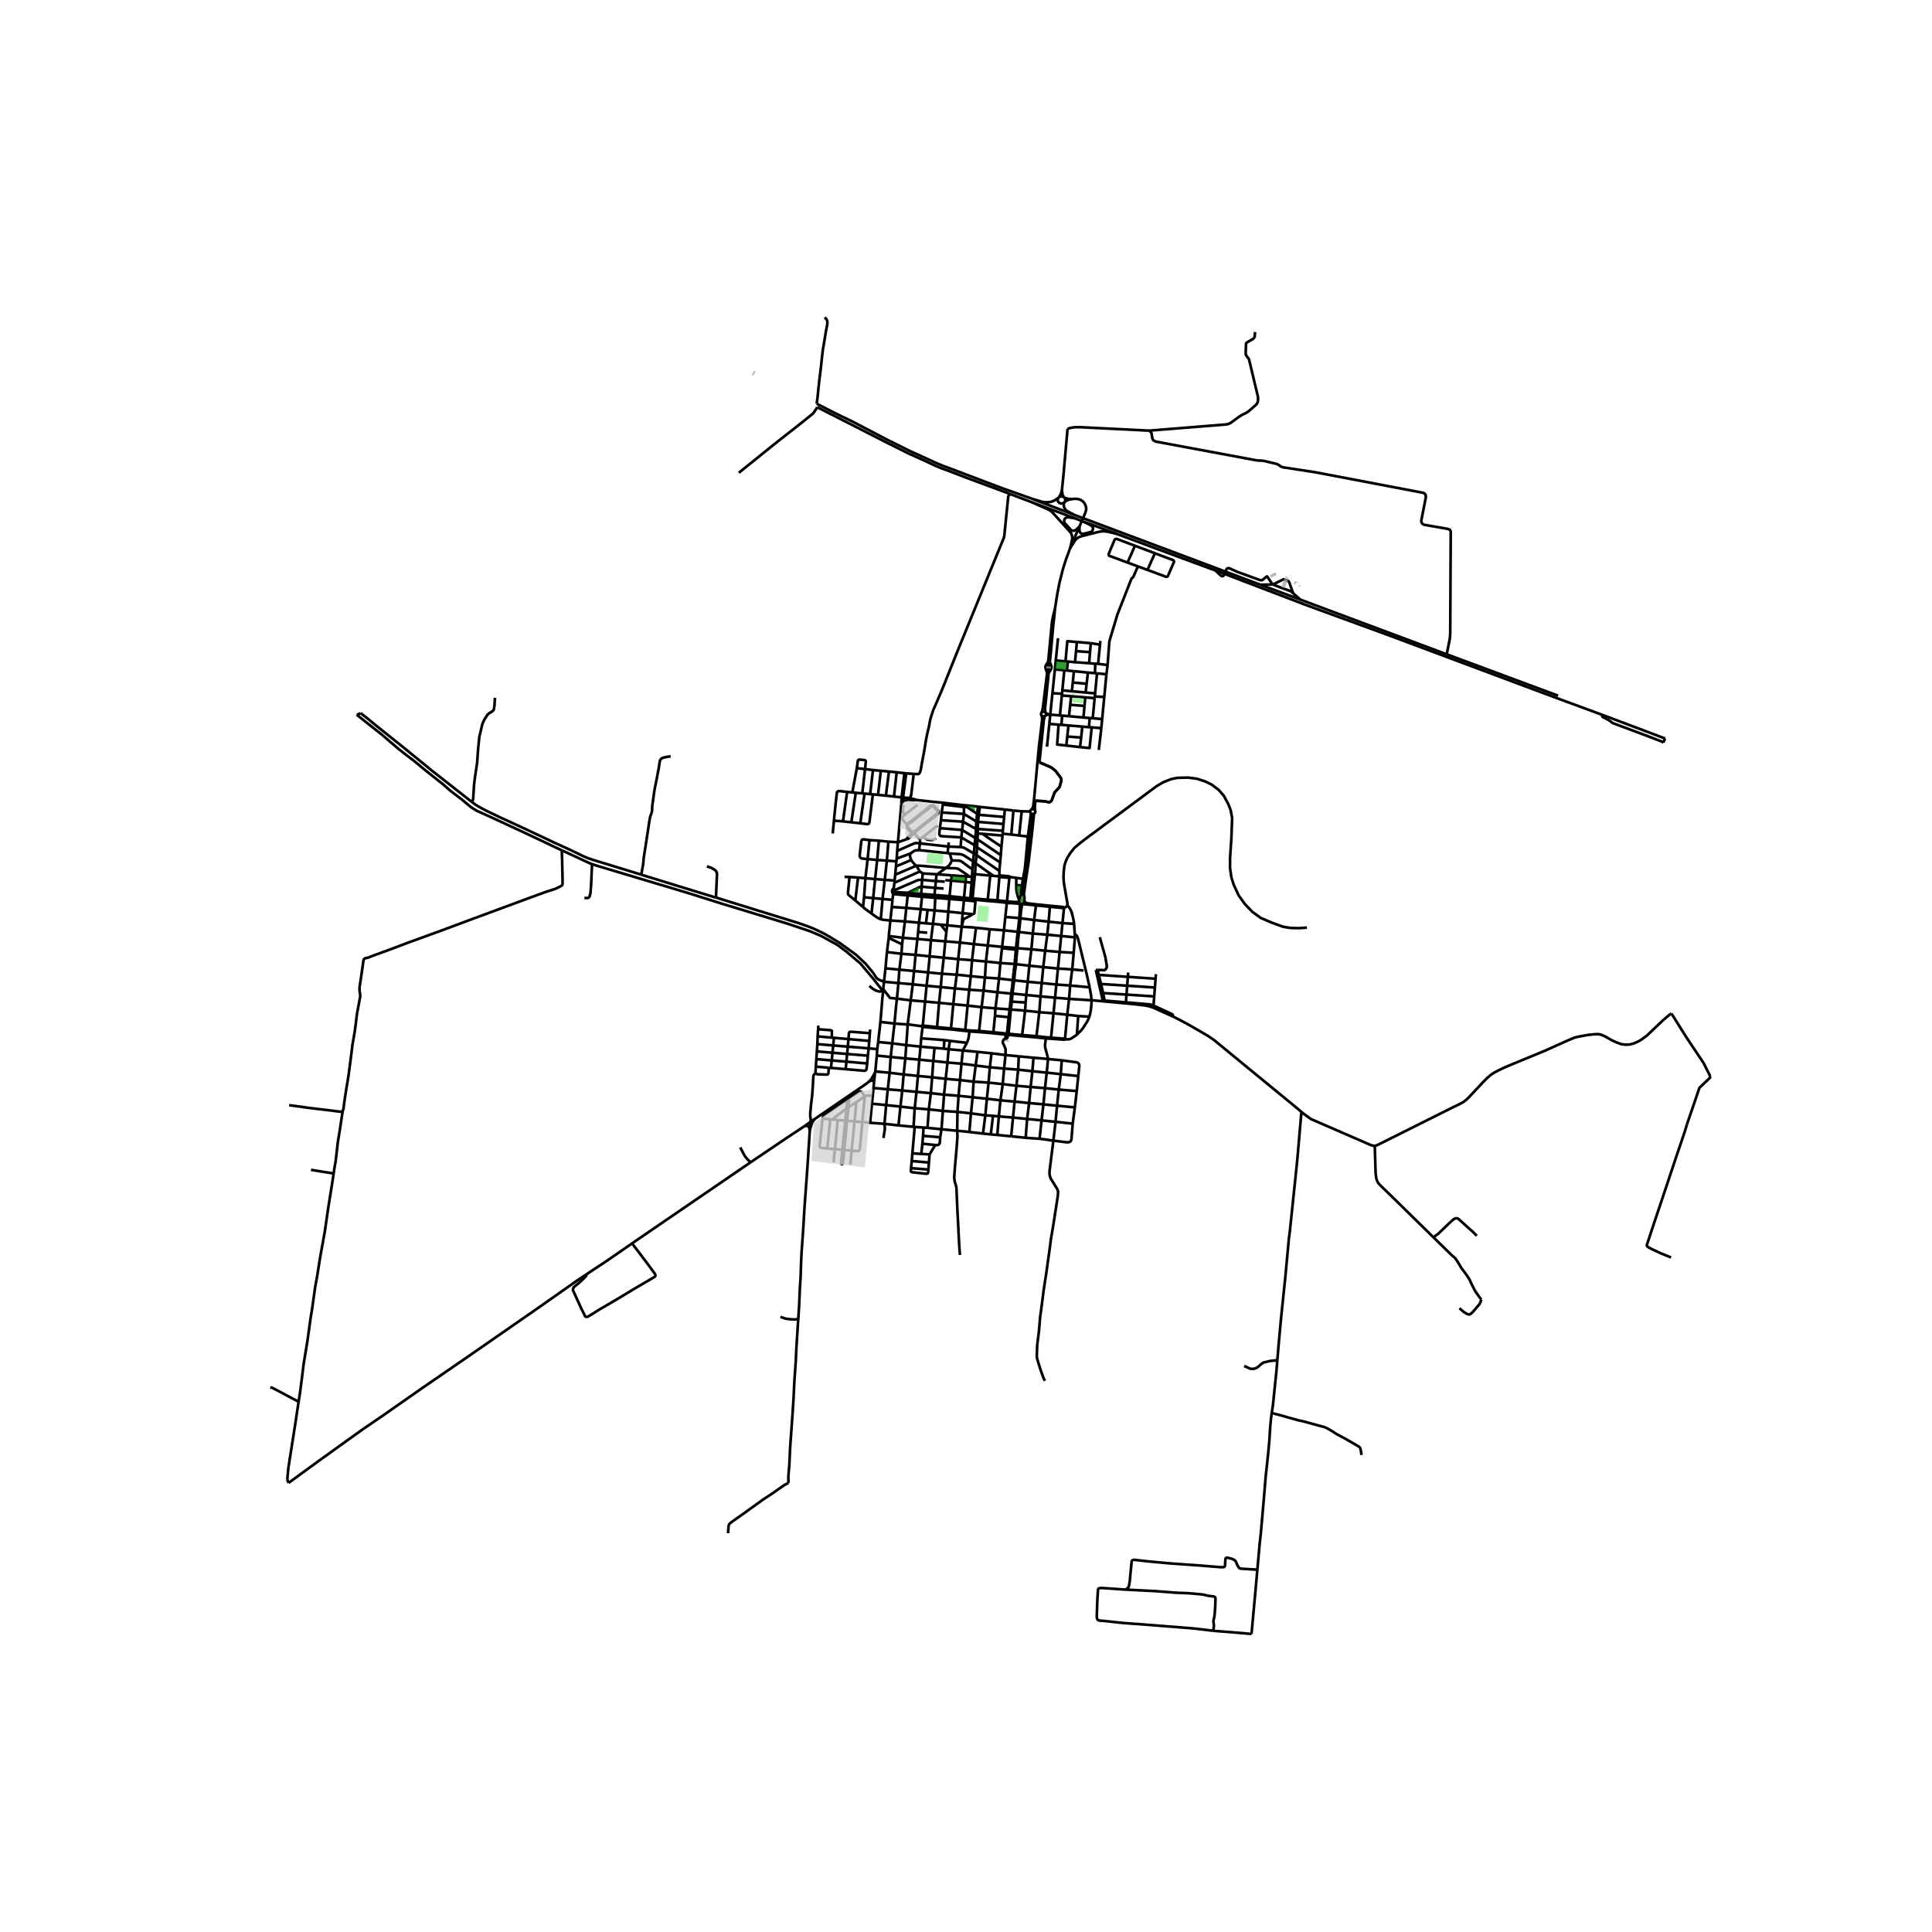 <svg xmlns="http://www.w3.org/2000/svg" width="960" height="960" viewBox="0 0 720 720"><defs><style>*{stroke-linejoin:round;stroke-linecap:butt}</style></defs><g id="figure_1"><path id="patch_1" d="M0 720h720V0H0z" style="fill:#fff"/><g id="axes_1"><path id="patch_2" d="M90 618.743h558V108.457H90z" style="fill:#fff"/><g id="LineCollection_1"><path d="m580.675 259.28-41.526-15.441M384.47 185.83l-11.216-3.982-19.554-7.407-2.513-.932-1.88-.782-5.302-2.42-4.963-2.254-8.149-4.048-13.566-7.086-3.823-1.83-3.56-1.757-5.582-2.864" clip-path="url(#pfb5e2ab3f2)" style="fill:none;stroke:#000"/><path d="m394.41 185.546-.87.594-.688.435-1.134.43-.945.148-1.098.01-1.202-.113-4.004-1.22M384.47 185.83l15.759 6.002M406.766 372.78l-8.346-.536M410.96 373.14l-3.752-.362-.442.002M406.078 367.933l.231 1.376.324 1.879.133 1.592M406.001 378.871l.424-1.836.231-1.685.123-1.793-.013-.777M379.9 336.1l.166.702M379.9 336.1l-1.735.052-2.892-.236M379.9 336.1l-.084-.649M329.442 365.874l5.373.489M329.442 365.874l-.298 2.747M329.442 365.874l.553-5.008M266.813 334.479l15.395 4.773 15.052 4.646 1.433.482 2.558.907 1.891.753 2.932 1.37 1.034.52 2.12 1.207 3.945 2.43.899.666 4.865 3.51 3.6 3.348 2.866 3.471 1.14 1.75.485.475.494.316.485.202 1.435.569M396.726 185.493l-.182-.181M399.429 185.984l-1.337-.081-.727-.181-.639-.229M396.864 186.95l.159-.49-.048-.51-.249-.457M406.85 271.067l-1.036-.067M406.85 271.067l3.572.295M402.508 278.439l3.546.336.795-7.708M341.889 349.914l.278-2.62M341.889 349.914l-.68 5.936M341.889 349.914l-5.42-.422M341.889 349.914l5.044.459M384.733 399.213l-5.295-.591M384.733 399.213l5.347.525M384.733 399.213l.423-5.027M384.733 399.213l-.647 5.872M329.995 360.866l5.171.486M329.995 360.866l.54-6.066M335.93 355.445l-5.395-.645M335.93 355.445l5.28.405M335.93 355.445l-.764 5.907M335.93 355.445l.254-3.524M365.16 300.71l-.682-.11M365.16 300.71l9.33.976M365.16 300.71l-.4 2.942M349.31 325.82l-5.433-.316M349.31 325.82l5.4.4M349.31 325.82l3.18-2.351M348.783 328.344l.112-1.416.061-.356.084-.28.27-.472M378.655 353.291l-.059.618M378.655 353.291l-5.19-.414M378.655 353.291l.514.069M378.655 353.291l.288-2.995M412.764 247.85l-3.534-.461M412.764 247.85l-.435 3.428M424.07 211.077l-1.678 3.818-.083.144-.107.13-.127.11-.129.08-.115.095-.098.112-.078.124-.057.134-5.17 13.171-1.403 4.71-1.264 4.163-.34 1.184-.657 8.799M356.82 414.367l5.032.547M356.82 414.367l-5.442-.358M356.82 414.367l-.107 7.04M356.82 414.367l.407-5.995M393.673 366.9l5.133.376M393.673 366.9l-5.447-.547M393.673 366.9l.594-5.951M393.673 366.9l-.49 4.91M408.157 247.36l-2.276-.2M408.157 247.36l1.073.029M408.157 247.36l-.089 3.513M353.523 391.007l5.286.49M353.523 391.007l-1.804-.203M353.523 391.007l-.427 4.962M353.523 391.007l.467-3.105M390.08 399.738l5.24.568M390.08 399.738l-.64 5.781M390.08 399.738l.5-5.077M363.217 326.832l.154-1.047M363.217 326.832l-1.031-.029M363.217 326.832l-.77 7.946M342.47 343.865l-5.231-.475M342.47 343.865l2.613.23M342.47 343.865l.658-5.034M342.47 343.865l-.303 3.429M351.033 362.887l5.518.352M351.033 362.887l-5.139-.492M351.033 362.887l-.454 4.964M351.033 362.887l.673-5.983M347.698 344.29l-2.615-.195M347.698 344.29l2.87.287M347.698 344.29l-.765 6.083M347.698 344.29l.604-4.987M384.367 353.782l.537-5.865M384.367 353.782l-.767 6.115M384.367 353.782l-5.198-.422M384.367 353.782l5.135.518M389.502 354.3l-.706 6.107M389.502 354.3l.795-5.97M389.502 354.3l5.382.465M302.016 418.13l-2.215 1.556M302.016 418.13l1.771-1.225M302.016 418.13l-.24 3.15M304.03 400.069l-.424.187-.158.122-.15.162-.112.22-.112.778-.127 2.772-.258 3.73-.424 3.474-.312 3.366v.885l.03.508.108.54.061.398-.136.918M405.434 250.645l-.48 4.18M405.434 250.645l2.634.228M405.434 250.645l-5.217-.518M355.873 368.366l.678-5.127M355.873 368.366l-.601 5.875M355.873 368.366l-5.294-.515M355.873 368.366l5.332.471M337.204 298.458l.56-.149.427-.072.339-.032M335.89 299.662l.205-.341.133-.166.14-.173.174-.148.3-.183.362-.193" clip-path="url(#pfb5e2ab3f2)" style="fill:none;stroke:#000"/><path d="m336.538 297.221.046.267.067.271.164.256.39.443M335.166 361.352l5.48.528M335.166 361.352l-.351 5.011M341.21 355.85l5.26.558M341.21 355.85l-.564 6.03M334.257 372.142l5.153.673M334.257 372.142l.558-5.779M329.144 368.621l2.548 3.294 2.565.227M333.351 381.45l.497-5.585.409-3.723M353.873 333.968l-.035.461M353.873 333.968l.582-5.81M353.873 333.968l-5.634-.44M353.873 333.968l5.393.597M325.527 405.464l-.286 2.932M325.527 405.464l.237-2.44M325.527 405.464l5.324.49M343.082 382.386l.762.301M338.288 381.806l.36-.024 4.434.604M343.082 382.386l.823-.184M398.806 367.276l.78-6M398.806 367.276l-.386 4.968M398.806 367.276l7.272.657M343.284 333.132l.152.432M343.284 333.132l.19-2.67M343.284 333.132l-4.989-.41M343.284 333.132l4.955.396M393.184 371.81l-.58 5.808M393.184 371.81l-5.425-.487M393.184 371.81l5.236.434M374.144 346.713l-5.31-.41M374.144 346.713l5.136.548M374.144 346.713l-.678 6.164M374.144 346.713l.5-4.997M408.068 250.873l.766.073M362.447 334.778l-.82-.043M368.102 335.282l-4.586-.391-1.069-.113M340.646 361.88l5.248.515M340.646 361.88l-.497 4.94M357.227 408.372l-5.417-.432M357.227 408.372l5.242.546M357.227 408.372l.543-5.86M385.156 394.186l5.425.475M385.156 394.186l-5.487-.518M338.295 332.722l-.02.404M338.295 332.722l-4.863-.293M343.473 330.461l-.184.011-.309.054-.416.137-4.269 2.059M326.196 399.299l-.114.47M326.196 399.299l5.347.494M326.196 399.299l.57-5.92M390.187 278.265l.866-8.5M372.808 358.894l-5.376-.566M372.808 358.894l5.326.365M372.808 358.894l-.509 5.772M372.808 358.894l.598-5.507M398.42 372.244l-.687 5.915M388.796 360.407l-5.196-.51M388.796 360.407l5.471.542M388.796 360.407l-.57 5.946M374.49 301.686l-.269 2.773M374.49 301.686l3.19.389M370.152 385.063l.054-.374M370.152 385.063l1.364.166 2.807.28.559.064M370.152 385.063l-5.322-.445M393.457 246.14l-.337 3.313M393.457 246.14l.846-8.302M393.457 246.14l3.626.327M324.262 418.429l5.36.39M324.262 418.429l.694-7.11M324.262 418.429l-2.909-.254M324.956 411.319l5.29.515M324.956 411.319l.285-2.923M370.977 375.79l5.265.374M370.977 375.79l-5.157-.447M370.977 375.79l-.179 2.793M370.977 375.79l.75-6.004M373.466 352.877l-5.34-.525M373.466 352.877l-.06.51M351.81 407.94l-.432 6.069M351.81 407.94l.625-5.891M351.81 407.94l-4.908-.538M382.239 424.027l5.167.357M382.239 424.027l-5.41-.564M382.239 424.027l.544-7.021M351.378 414.009l-5.234-.583M351.378 414.009l-.51 6.841M350.868 420.85l5.845.556M350.868 420.85l-5.214-.549M350.868 420.85l-.49 2.986M392.605 377.618l-.905 9.078M392.605 377.618l5.128.54M392.605 377.618l-5.291-.402M379.438 398.622l-5.24-.39M379.438 398.622l.231-4.954M379.438 398.622l-.634 6.003M331.228 348.809l5.24.683M331.228 348.809l-.03.72M331.228 348.809l.578-5.76M403.772 267.404l2.337.177M403.772 267.404l-5.39-.497M403.772 267.404l.393-4.328M358.401 345.372l.016-.31M358.401 345.372l-.652 5.893M358.401 345.372l-5.407-.54M363.733 345.756l-1.241-.138-4.091-.246M360.006 326.62l-5.297-.4M360.006 326.62l1.388.086M360.006 326.62l-.195 2.06M360.006 326.62l.121-.812M350.579 367.85l-5.274-.48M350.579 367.85l-.617 5.87M387.314 377.216l-1.049 8.923M387.314 377.216l.445-5.893M387.314 377.216l-5.29-.571M360.127 325.808l-2.682-1.791-.509-.288-.79-.141-3.657-.12M341.462 322.634l.67-.022 1.457.069 8.9.788" clip-path="url(#pfb5e2ab3f2)" style="fill:none;stroke:#000"/><path d="m354.694 320.66-.37.908-.447.713-.478.504-.91.684M345.894 362.395l-.59 4.974M345.894 362.395l.575-5.987M383.011 365.886l5.215.467M383.011 365.886l-5.053-.53M383.011 365.886l.589-5.989M383.011 365.886l-.572 4.915M384.904 347.917l-5.165-.595M384.904 347.917l5.393.414M384.904 347.917l.49-5.058M382.024 376.645l.212-3.04M382.024 376.645l-1.103 9.088M382.024 376.645l-5.296-.441M352.994 344.832l-2.425-.255M352.994 344.832l-.293 2.436M352.994 344.832l.42-5.081M357.75 351.265l-.644 6.185M357.75 351.265l-5.469-.454M357.75 351.265l5.197.575M376.837 370.27l-5.11-.484M376.837 370.27l.495.012M376.837 370.27l-.258 2.96-.337 2.934M376.837 370.27l.27-1.914M339.41 372.815l5.343.44M339.41 372.815l.74-5.995M338.288 381.806l.045-.588 1.077-8.403M339.254 318.09l-5.082 1.88M342.526 316.819l-.59.036-.439.036-.54.1-.365.185-.44.302-.898.612" clip-path="url(#pfb5e2ab3f2)" style="fill:none;stroke:#000"/><path d="m339.59 320.502-.34-.863-.092-.437-.03-.428.034-.292.092-.392M410.746 267.982l-3.516-.304M410.746 267.982l.782-8.254M410.746 267.982l-.324 3.38M395.475 348.827l.48-4.814M395.475 348.827l-.591 5.938M395.475 348.827l-5.178-.496M395.475 348.827l5.116.5M353.129 317.932l-10.603-1.113M353.129 317.932l.831.138M353.129 317.932l.293-2.448M336.469 349.492l-.285 2.43M336.469 349.492l.77-6.102M346.933 350.373l5.348.438M346.933 350.373l-.464 6.035M378.134 359.26l.518.069M378.134 359.26l-.38 2.907M378.134 359.26l.167-2.219M333.351 381.45l-.847 7.376M333.351 381.45l-5.236-.62M333.351 381.45l4.937.356M346.47 356.408l5.236.496M390.58 394.661l5.103.487M389.757 386.982l-.309 2.43.03.684.132.706.216.8.593 2.174.162.885M387.759 371.323l.467-4.97M387.759 371.323l-5.32-.522M361.25 421.858l-3.509-.365-1.028-.087M357.745 467.691l-.123-1.505-.185-2.657-.17-3.225-.185-3.866-.308-5.825-.192-4.45-.131-3.175-.12-.86-.57-1.933-.085-.746-.058-.932.3-4.04.587-6.644.315-4.306-.107-2.12M327.267 388.332l.663-5.866.185-1.637M329.122 369.45l-.279 2.439-.728 8.94M330.535 354.8l.663-5.271M334.839 419.405l.72-7.01M334.839 419.405l5.61.536M334.839 419.405l-5.217-.587M338.288 381.806l-.548 7.686M386.138 337.017l-.06.387M386.138 337.017l-3.175-.37-.416-.159-.296-.176-.523-.475M386.138 337.017l5.16.53M396.55 338.043l-5.253-.496M396.516 338.432l.02-.19.015-.199M396.55 338.043l.327.188M379.28 347.26l.459.062M379.28 347.26l-.337 3.036M379.28 347.26l.312-2.524M380.902 386.138l.02-.405M380.902 386.138l5.297.482M375.785 385.668l.339.034 4.778.436M340.15 366.82l-5.335-.457M340.15 366.82l5.155.55M378.112 410.519l-.595 5.955M378.112 410.519l-5.286-.464M378.112 410.519l5.404.567M378.112 410.519l.692-5.894M355.272 374.24l-.871 9.03M355.272 374.24l5.323.512M355.272 374.24l-5.31-.52M371.727 369.786l-5.172-.594M371.727 369.786l.572-5.12M334.633 313.892l-.272 3.211M334.633 313.892l-3.551-.23M334.633 313.892l1.258-14.23M337.871 312.765l-.274.095-2.964 1.032M349.225 383.213l5.139.415M349.225 383.213l-.008-.436M349.225 383.213l-5.38-.526M372.3 364.666l5.157.618M367.062 364.304l2.011.144 3.226.218M371.71 335.51l.723-8.68M371.71 335.51l-.04.535M371.71 335.51l-3.608-.228M371.71 335.51l3.563.406M382.783 417.006l5.378.523M382.783 417.006l-5.266-.532M382.783 417.006l.733-5.92M345.305 367.37l-.552 5.885M399.585 361.276l.552-6.184M399.585 361.276l-5.318-.327M399.585 361.276l4.244.409M379.67 393.668l-4.948-.49M352.281 350.81l-.575 6.094M352.281 350.81l.42-3.542M390.297 348.33l.5-4.85M390.22 250.84l-1.573 13-.244 1.026-.194.634M390.627 246.587l-.832 1.291-.185.461v.418l.139.634.471 1.449" clip-path="url(#pfb5e2ab3f2)" style="fill:none;stroke:#000"/><path d="m390.627 246.587-.168 1.754-.069.723-.17 1.776M376.242 376.164l.486.04M376.242 376.164l-.34 2.904M382.44 370.8l-.204 2.805M382.44 370.8l-5.108-.518M356.55 363.239l5.24.547M356.55 363.239l.556-5.79M401.265 406.611l-6.703-.56M401.265 406.611l-.692 6.08M401.265 406.611l.581-5.59M359.266 334.565l.545-5.885M359.266 334.565l.023.393M359.266 334.565l2.36.17M348.239 333.528l.282-2.642M348.239 333.528l-.024.456M342.526 316.819l.289-2.521M412.329 251.278l-3.495-.332M412.329 251.278l-.8 8.45M383.516 411.086l5.339.467M383.516 411.086l.57-6.001M410.422 271.362l-.934 8.125M343.877 325.504l-1.063-.722M343.877 325.504l-.226 2.408M393.12 249.453l-.904 8.884M393.12 249.453l3.514.334M376.16 327.143l-.887 8.773M376.16 327.143l.483-.267M376.218 326.554l-.034.305-.023.284M376.16 327.143l-3.727-.313M344.753 373.255l5.21.465M344.753 373.255l-.848 8.947M358.304 396.396l-5.208-.427M358.304 396.396l5.305.685M358.304 396.396l-.534 6.116M358.304 396.396l.505-4.9M397.733 378.159l4.08.482M397.733 378.159l-.833 8.95M363.37 325.785l.216-4.058M363.37 325.785l-1.067-.13M363.37 325.785l5.207.47M400.573 412.69l-6.637-.628M400.573 412.69l-.808 6.057M372.433 326.83l.037-.582M372.433 326.83l-.513-.29M410.079 238.852l-.14 1.396M353.096 395.97l-5.282-.568M353.096 395.97l-.66 6.079M337.239 343.39l-5.433-.342M337.239 343.39l.504-5.039M354.364 383.628l.037-.358M354.364 383.628l5.347.582M391.053 269.765l.351-3.454M391.053 269.765l3.453.285M377.457 365.284l.501.072M377.457 365.284l-.26 2.46M377.457 365.284l.296-3.117M326.766 393.38l5.166.526M326.766 393.38l.155-2.39M409.94 240.248l-3.441-.552M409.94 240.248l-.71 7.14M357.106 357.45l-5.4-.546M357.106 357.45l5.147.402M349.962 373.72l-.745 9.057M327.267 388.332l5.237.494M327.267 388.332l-.346 2.657M394.884 354.765l-.617 6.184M394.884 354.765l5.253.327M383.6 359.897l-4.948-.568M407.23 267.678l.717-7.489M407.23 267.678l-1.12-.097M351.469 299.155l-3.772-.349-5.954-.655M341.743 298.151l-1.935-.542-.893-.2M338.53 298.205l.508-.022.898.01 1.807-.042M397.083 246.467l.877.073M401.322 239.256l-3.571-.304-.668 7.515M400.137 355.092l.454-5.765M389.44 405.52l5.122.532M389.44 405.52l-5.354-.435M389.44 405.52l-.585 6.033M391.297 337.547l-.03.389M375.273 335.916l-.042.558M335.89 299.662l.117-2.505M394.41 185.546l-.253.624.099.66.424.537.648.279.712-.045.602-.359M394.41 185.546l.23-.237M402.273 196.202l.49-1.09 1.393-3.29.426-1.055.224-.94-.066-.787-.245-.843-.347-.668-.612-.706-.784-.512-1.114-.372-1.136-.043-1.073.088M396.864 186.95l.62-.373.599-.283 1.346-.31M384.161 187.024l16.494 6.147M384.161 187.024l5.937 2.602 1.135.577.678.484.597.596 5.927 6.539.696.84.339.827.166.951-.172 1.101-.64 2.719M384.161 187.024l-7.638-2.89M358.87 300.047l-7.401-.892M358.87 300.047l1.409.1M358.87 300.047l.407.714M364.478 300.6l-.345 2.678M364.478 300.6l-4.2-.452M342.958 313.12l-.143 1.178M342.815 314.298l10.607 1.186M334.361 317.103l6.118-2.689.633-.201.497-.033.585.033.62.085M353.422 315.484l.15-1.547M353.422 315.484l4.568.194M357.99 315.678l.259-3.599M362.921 318.075l-3.04-1.807-.825-.403-1.066-.187M334.361 317.103l-.189 2.867M363.933 318.695l.193-2.916M363.933 318.695l8.484 5.862M363.933 318.695l-1.012-.62M363.933 318.695l-.347 3.032M353.96 318.07l.734 2.59M362.643 320.98l-3.388-2.177-.747-.331-.755-.152-3.793-.25M334.172 319.97l-.138 1.037M339.59 320.502l-5.686 2.385M341.462 322.634l-.64-.548-.754-.863-.479-.72M362.384 323.923l-1.263-.821-2.783-2.067-.512-.22-.59-.093-2.542-.061M341.462 322.634l-7.844 3.348M341.462 322.634l1.352 2.148M333.904 322.887l-.286 3.095M333.904 322.887l.13-1.88M362.384 323.923l-.081 1.733M362.384 323.923l.259-2.943M342.814 324.782l-9.472 4.195M362.303 325.656l-.117 1.147M333.618 325.982l-.224 2.172M361.394 326.706l-1.267-.898M361.394 326.706l.792.097M343.65 327.912l5.133.432M343.65 327.912l-.177 2.55M333.416 331.725l8.108-3.51.74-.274.716-.05.67.021M333.342 328.977l-.326 2.274M333.342 328.977l.052-.823M361.626 334.735l.478-5.776M395.772 182.444l.556-5.443 1.522-17.232M428.247 160.482l-25.716-1.28h-1.908l-1.223.175-1.55.392M395.772 182.444l-.24 1.012-.27.787-.358.59-.265.476M396.544 185.312l-.295-.345-.288-.673-.116-.843-.073-1.007" clip-path="url(#pfb5e2ab3f2)" style="fill:none;stroke:#000"/><path d="m396.544 185.312-.443-.25-.509-.087-.509.086-.444.248M396.864 186.95l-.222.292M400.229 191.832l-2.667-1.476-.387-.33-.43-.572-.282-.77-.028-.704.207-.738M469.698 217.92l-38.615-14.514-30.854-11.574M400.655 193.171l3.02 1.192M402.273 196.202l-1.223 1.215-.659.355h-.823l-.497-.293-.314-.402-2.028-2.233-.155-.606.084-.593.296-.5.564-.316.802-.053 2.335.395M403.675 194.363l12.458 4.582M403.675 194.363l2.445 1.187.493.29.408.329.268.381.056.461-.126.526-.296.488-.451.25-2.775.671-.55-.066-.521-.29-.31-.486-.042-.632v-1.27" clip-path="url(#pfb5e2ab3f2)" style="fill:none;stroke:#000"/><path d="m398.825 204.26 1.265-2.977 2.183-5.081M416.133 198.945l14.59 5.446 22.283 8.234M398.825 204.26l1.294-2.036.537-.844.614-.661.738-.502 1.013-.388 6.35-1.607 1.092-.207 1.01-.02 1.348.163 3.312.787M393.183 226.75l.735-4.783.896-4.703 1.245-4.962 1.098-3.537 1.668-4.505M474.234 217.812l-4.536.108M453.006 212.625l1.05 1.038.888.824.373.202.202.034.254-.044.29-.206.857-1.993.227-.466.325-.224.328-.07.5.119 2.89 1.304 8.444 3.065.417.028.254-.028.209-.084 1.522-1.274.064-.023.083-.003.098.048 1.953 2.94M474.234 217.812l.115.043M469.698 217.92l14.979 5.574M484.677 223.494l-1.946-1.671-.817-.726M484.677 223.494l54.472 20.345M393.183 226.75l-.69 2.694-.448 2.322-1.418 14.821M391.235 246.75l.4-3.86.911-10.129.332-2.778.305-3.233M362.921 318.075l-.278 2.905M362.921 318.075l.28-3.096M362.186 326.803l-.082 2.156M401.322 239.256l-.317 3.402M401.322 239.256l5.177.44M406.499 239.696l-.278 3.342M401.005 242.658l5.216.38M401.005 242.658l-.383 4.118M406.22 243.038l-.34 4.122M397.96 246.54l2.662.236M397.96 246.54l-.351 3.34M400.622 246.776l5.259.384M396.634 249.787l-.726 7.496M396.634 249.787l.975.093M397.609 249.88l2.608.247M400.217 250.127l-.424 4.23M392.216 258.337l-.812 7.974M392.216 258.337l3.57.21M395.785 258.547l-.06.62M395.785 258.547l.123-1.264M395.002 266.622l.846.073M395.002 266.622l-3.598-.311M395.002 266.622l.723-7.454M395.848 266.695l-.295 3.418M395.848 266.695l2.533.212M398.381 266.907l.455-4.242M406.11 267.581l-.296 3.42M394.506 270.05l1.047.063M397.379 277.835l-3.41-.37.537-7.415M395.553 270.113l2.64.24M398.193 270.354l5.164.425M398.193 270.354l-.449 4.126M405.814 271l-2.457-.22M397.379 277.835l.365-3.355M397.379 277.835l5.129.604M377.68 302.075l-.8 8.93M377.68 302.075l3.081.272M385.691 301.972l-.178-.195-.228-.14-.262-.075-.274-.004-.263.07M385.691 301.972l-.034-.761.016-.719.107-1.204.091-.872M385.383 303.217l.23-.185.156-.243.067-.275-.026-.282-.119-.26M380.761 302.347l-.941 9.017M383.913 302.393l-.656.013-2.496-.059M359.223 303.325l-8.29-.526M359.223 303.325l.054-2.564M359.223 303.325l4.64 2.819M359.223 303.325l-.32 2.892M364.133 303.278l-.27 2.866M364.133 303.278l-3.78-2.521M364.133 303.278l.627.374M364.76 303.652l9.461.807M364.76 303.652l-.266 2.641M374.221 304.459l-.254 2.613M358.903 306.217l-8.24-.544M358.903 306.217l4.784 2.692M358.903 306.217l-.327 3.088M363.864 306.144l-.177 2.765M363.864 306.144l.63.15M364.494 306.293l9.473.78M364.494 306.293l-.127 2.637M373.967 307.072l-.231 2.536M363.687 308.909l-.047 1.714M363.687 308.909l.68.02M364.367 308.93l9.369.678M364.367 308.93l.005 1.693M358.576 309.305l-8.317-.678M358.576 309.305l4.88 2.996M358.576 309.305l-.327 2.774M373.736 309.608l-.07 1.087M363.64 310.623l-.185 1.678M363.64 310.623h.732M364.372 310.623l1.807.12M364.257 312.776l.077-1.174.038-.98M373.666 310.695l-.058.7M373.666 310.695l3.213.31M366.179 310.744l7.43.651M373.204 315.548l-5.668-3.826-1.357-.978M376.88 311.004l2.94.36M373.608 311.395l-.404 4.153M379.82 311.364l3.228.39M383.048 311.753l1.172-8.64M381.249 327.516l.624-3.514.262-2.218.913-10.03M358.249 312.079l4.952 2.9M350.259 308.627l-.212 1.952.046.526.2.288.401.21 7.555.476M363.455 312.3l-.254 2.68M363.455 312.3l.802.476M337.871 312.765l.466-.13.655-.457.633-.693M339.08 311.213l-.315.364-.586.673-.308.515M364.257 312.776l8.716 5.905M364.257 312.776l-.131 3.003M363.201 314.98l.925.799M373.204 315.548l-.231 3.133M364.126 315.779l8.592 5.624M372.973 318.68l-.255 2.723M362.643 320.98l.943.747M372.718 321.403l-.3 3.154M363.586 321.727l5.156 3.625M372.417 324.557l.053 1.691M372.47 326.248l-.55.292M372.47 326.248l3.748.306M354.71 326.22l-.255 1.937M369.023 326.316l-.921 8.966M369.023 326.316l-.446-.062M369.023 326.316l1.249.083M370.272 326.4l-1.53-1.048M370.272 326.4l1.648.14M376.218 326.554l.425.322M378.739 327.164l-2.096-.288M378.739 327.164l2.51.352M378.739 327.164l-.014 2.93M381.249 327.516l-.492 2.655M352.282 328.008l2.173.15M354.455 328.157l5.356.523M348.783 328.344l3.31.222M348.783 328.344l-.262 2.542M359.811 328.68l2.293.28M379.816 335.451l-.497-1.367-.479-1.876-.08-1.027-.035-1.087M380.757 330.171l-.806-.247-.305-.03-.256.027-.333.08-.332.093M380.682 333.323l-.154-.22-.077-.148-.042-.186.015-.353.333-2.245M343.473 330.461l5.048.425M348.521 330.886l3.117.272M333.416 331.725l-.032-.142-.042-.09-.068-.12-.108-.078-.15-.044M333.432 332.429l.012-.377-.028-.327" clip-path="url(#pfb5e2ab3f2)" style="fill:none;stroke:#000"/><path d="m333.378 332.77.031-.152.023-.19M333.378 332.77l4.896.356M332.88 333.052l.148-.016.125-.05.147-.116.078-.1M338.274 333.126l5.162.438M332.862 333.203l5.419.494M332.862 333.203l-.272 2.134M332.862 333.203l.018-.151M343.436 333.564l4.779.42M343.436 333.564l.153.624M338.281 333.697l-.538 4.654M338.281 333.697l5.308.49M348.215 333.984l5.623.445M343.59 334.188l-.462 4.643M343.59 334.188l4.953.42M348.543 334.607l-.241 4.696M348.543 334.607l5.247.42M353.838 334.429l-.048.597M353.838 334.429l2.559.25M356.397 334.678l2.892.28M356.397 334.678l-.054.528M353.79 335.026l2.553.18M353.79 335.026l-.375 4.725M359.289 334.958l4.224.367M359.289 334.958l-.029.513M356.343 335.206l2.917.265M363.513 335.325l4.57.45M363.517 335.888l-.004-.318v-.245M368.102 335.282l-.02.493M359.26 335.47l-.515 4.832M359.26 335.47l4.257.418M368.082 335.775l3.588.27M362.43 340.672l.313-.047.204-.1.165-.17.405-4.467M371.67 336.045l3.56.429M375.23 336.474l-.585 5.242M375.23 336.474l2.874.174 1.962.154M381.728 335.837l.072-1.22-.035-.357-.07-.328-.169-.45" clip-path="url(#pfb5e2ab3f2)" style="fill:none;stroke:#000"/><path d="m381.122 336.91.304-.454.302-.62M380.066 336.802l-.026 2.762M380.066 336.802l.278.007.778.1M381.122 336.91l4.955.494M380.494 339.592l.27-1.724.119-.476.239-.482M386.077 337.404l-.684 5.455M386.077 337.404l5.19.532M391.267 337.936l-.47 5.544M391.267 337.936l5.249.496M332.357 338.004l5.386.347M332.357 338.004l-.55 5.044M332.357 338.004l.233-2.667M337.743 338.351l5.385.48M396.516 338.432l-.56 5.581M396.516 338.432l.36-.201M343.128 338.831l2.567.252M348.302 339.303l5.113.448M348.302 339.303l-2.607-.22M380.04 339.564l-.193 2.584M380.04 339.564l.454.028M380.494 339.592l-.22 2.635M353.415 339.75l5.33.552M358.745 340.302l-.328 4.76M358.745 340.302l3.686.37M358.417 345.062l.299-.984.254-1.195.285-.404.556-.28 2.003-1.052.617-.475M374.645 341.716l5.202.432M379.847 342.148l-.255 2.588M379.847 342.148l.427.08M380.274 342.227l5.12.632M380.274 342.227l-.235 2.578M385.393 342.859l5.405.621M390.798 343.48l5.157.533M395.955 344.013l4.328.281M400.283 344.294l.247 3.744M397.76 337.323l.52.605.358.533.42.76.393.99.674 2.888.158 1.195M350.569 344.577l2.132 2.691M379.592 344.736l.447.07M380.04 344.805l-.301 2.517M363.733 345.756l5.101.547M363.733 345.756l-.786 6.084M368.834 346.303l-.709 6.049M379.739 347.322l-.332 3.02M400.53 348.038l.061 1.289M406.078 367.933l-1.148-5.083-3.137-12.853-.223-.677-.247-.526-.285-.33-.508-.426M331.198 349.529l4.986 2.392M378.943 350.296l.464.046M379.407 350.342l-.238 3.018M362.947 351.84l5.178.512M362.947 351.84l-.694 6.012M368.125 352.352l-.693 5.976M379.169 353.36l-.093.615M373.406 353.387l5.19.522M378.596 353.91l-.295 3.131M378.596 353.91l.48.065M379.076 353.975l-.289 3.103M378.3 357.041l.487.037M378.787 357.078l-.135 2.25M362.253 357.852l5.179.476M362.253 357.852l-.462 5.934M367.432 358.328l-.37 5.976M378.652 359.329l-.401 2.873M377.753 362.167l.498.035M378.25 362.202l-.292 3.154M361.79 363.786l5.272.518M361.79 363.786l-.585 5.051M367.062 364.304l-.507 4.888M377.958 365.356l-.329 2.428M377.197 367.744l-.09.612M377.197 367.744l.432.04M377.63 367.784l-.074.641M377.107 368.356l.449.07M377.556 368.425l-.224 1.857M329.122 369.45l.006-.466.016-.363M361.205 368.837l5.35.355M361.205 368.837l-.61 5.915M366.555 369.192l-.735 6.151M377.332 370.282l-.267 3.013M382.236 373.605l-4.423-.274-.748-.036M377.065 373.295l-.337 2.909M360.595 374.752l5.225.591M360.595 374.752l-.877 9.08M365.82 375.343l-.936 8.858M376.728 376.204l-.287 2.935M401.813 378.64l4.188.231M401.813 378.64l-.49 6.994M370.798 378.583l5.103.485M370.798 378.583l-.592 6.106M401.324 385.634l.885-.941.69-.688.732-.904 1.638-2.567.732-1.663M375.901 379.068l.54.07M375.901 379.068l-.62 6.129M376.441 379.139l-.588 6.13M349.217 382.777l-5.312-.575M349.217 382.777l5.184.493M354.4 383.27l5.318.562M359.718 383.832l-.007.378M359.718 383.832l1.61.187M361.329 384.02l-.023.363M361.329 384.02l3.555.18M359.71 384.21l1.596.173M364.884 384.2l-.054.418M364.884 384.2l5.322.49M361.306 384.383l3.524.235M360.35 388.62l.57-1.555.386-2.682M370.206 384.69l5.075.507M375.281 385.197l-.035.394M375.281 385.197l.572.071M375.853 385.268l-.068.4M375.853 385.268l5.068.465M397.287 387.333l.931-.023.447-.065.455-.18 2.204-1.431M374.882 385.573l.364.018M374.882 385.573l-.253 1.524M374.629 387.097l.19.029.174-.025.164-.076.154-.149.124-.236.35-.972M375.246 385.59l.304.04.235.038M380.921 385.733l5.344.406M386.265 386.139l-.066.481M386.265 386.139l3.53.409M389.795 386.548l-.038.434M391.7 386.696l-.865-.063-1.04-.085M386.199 386.62l3.558.362M391.7 386.696l-.035.42M391.7 386.696l5.2.412M343.304 386.964l8.652.641M343.304 386.964l-.231 3.082M343.844 382.687l-.348 2.563-.192 1.714M389.757 386.982l.916.072.671.047.321.015M374.722 393.178l.033-2.217-.62-1.531-.404-.676-.041-.574.338-.762.6-.321M397.287 387.333l-.387-.225M397.287 387.333l-.412.152M396.9 387.108l-.025.377M351.956 387.605l-.237 3.2M351.956 387.605l2.034.297M353.99 387.902l6.36.719M360.35 388.62l-1.541 2.876M332.504 388.826l5.236.666M332.504 388.826l-.572 5.08M337.74 389.492l5.333.554M337.74 389.492l-.354 4.939M343.073 390.046l5.209.466M343.073 390.046l-.49 4.861M348.282 390.512l3.437.292M348.282 390.512l-.468 4.89M358.809 391.496l5.479.501M364.288 391.997l5.201.534M364.288 391.997l-.679 5.084M369.49 392.531l5.232.647M369.49 392.531l-.6 5.214M374.722 393.178l-.524 5.055M331.932 393.906l5.454.525M331.932 393.906l-.389 5.887M337.386 394.431l5.198.476M337.386 394.431l-.625 5.99M342.584 394.907l5.23.495M342.584 394.907l-.49 6.062M347.814 395.402l-.432 6.063M363.61 397.08l5.28.665M363.61 397.08l-.771 6.02M368.89 397.745l5.308.488M368.89 397.745l-.48 5.71M374.198 398.233l-.509 5.789M331.543 399.793l5.218.628M331.543 399.793l-.692 6.162M336.761 400.421l5.333.548M336.761 400.421l-.516 5.984M342.094 400.969l5.288.496M342.094 400.969l-.54 5.933M347.382 401.465l5.053.584M347.382 401.465l-.48 5.937M352.435 402.049l5.335.463M357.77 402.512l5.069.588M362.839 403.1l5.57.355M362.839 403.1l-.37 5.818M325.764 403.025l.318-3.255M324.023 402.927l.594-.183.292-.025.355.035.273.134.227.137M303.787 416.905l15.874-10.839 2.49-1.713 1.248-.893.624-.533" clip-path="url(#pfb5e2ab3f2)" style="fill:none;stroke:#000"/><path d="m326.082 399.77-.525.871-.401.73-.532.836-.6.72M368.41 403.455l5.28.567M368.41 403.455l-.625 6.004M373.69 404.022l5.114.603M373.69 404.022l-.864 6.033M378.804 404.625l5.282.46M394.562 406.052l-.626 6.01M394.562 406.052l.758-5.746M330.85 405.955l-.604 5.879M330.85 405.955l5.395.45M336.245 406.405l-.686 5.99M336.245 406.405l5.31.497M341.555 406.902l-.671 6.112M341.555 406.902l5.347.5M346.902 407.402l-.758 6.024M362.47 408.918l5.315.541M362.47 408.918l-.618 5.996M367.785 409.46l5.041.595M367.785 409.46l-.589 6.183M372.826 410.055l-.585 5.991M388.855 411.553l5.081.509M388.855 411.553l-.694 5.976M393.936 412.062l-.565 6.003M330.246 411.834l5.313.562M330.246 411.834l-.624 6.984M335.56 412.396l5.324.618M340.884 413.014l5.26.412M340.884 413.014l-.435 6.927M346.144 413.426l-.49 6.875M361.852 414.914l5.344.73M361.852 414.914l-.601 6.944M367.196 415.643l2.864.194M367.196 415.643l-.86 6.811M372.24 416.046l5.277.428M372.24 416.046l-2.18-.209M372.24 416.046l-.578 6.912M377.517 416.474l-.689 6.99M301.775 421.28l.502-1.72.269-.821.278-.648.339-.476.624-.71M388.161 417.53l5.21.535M388.161 417.53l-.755 6.854M393.371 418.065l6.394.682M393.371 418.065l-.802 7.013M329.24 424.096l.486-3.067.03-.404-.007-.403-.127-1.404M340.449 419.941l.435.03" clip-path="url(#pfb5e2ab3f2)" style="fill:none;stroke:#000"/><path d="m299.8 419.686.286-.05.233-.041.174-.017.154.003.327.072.247.159.2.173.146.348.208.947" clip-path="url(#pfb5e2ab3f2)" style="fill:none;stroke:#000"/><path d="m279.73 433.15 12.844-8.673 7.227-4.791M345.654 420.301l-1.487-.103M297.491 491.618l.331-5.252.278-6.458.262-3.981.2-6.04.17-3.283.616-8.762.49-8.244 1.074-14.702.571-8.777.292-4.839M361.25 421.858l5.086.596M366.336 422.454l2.9.295M371.662 422.958l5.166.505M369.235 422.749l1.387.13 1.04.08M392.57 425.078l-1.187-.147-1.38-.22-1.14-.15-1.457-.177" clip-path="url(#pfb5e2ab3f2)" style="fill:none;stroke:#000"/><path d="m399.765 418.747-.453 5.687-.139.634-.37.389-.439.194-.631.072-5.164-.645M389.394 514.588l-.339-.684-.37-.9-.932-2.584-1.148-3.722-.177-.8-.039-.806.154-3.952.663-5.213.424-5.155.554-3.937.725-5.796 1.117-7.33.578-4.182.64-4.53.362-2.958.855-5.047 1.765-11.325.093-1.469-.14-.67-.192-.439-2.42-3.88-.3-.85-.147-.93.016-1.072 1.433-11.279M297.491 491.618l-.108 1.415-.578 9.114-.239 5.083-.524 7.538-.324 6.53-.37 5.86-.878 12.145-.324 6.875-.339 3.822.016 2.686M271.321 571.381l.2-2.685.178-.568.327-.382.497-.44 2.874-2.022 3.946-2.822 4.924-3.55 4.007-2.64 1.87-1.333 2.076-1.44.509-.295 1.094-.518M238.982 325.979l-.563-.191-17.388-5.329-.832-.28-1.064-.36-1.834-.785-4.978-2.398-5.88-2.68-10.788-5.083-9.549-4.393-4.762-2.29-2.782-1.469-1.371-.85-1.464-1.101M134.364 265.762l.851.631 2.135 1.67 2.212 1.852 10.958 8.756 10.557 8.62 8.492 6.654 6.158 4.825" clip-path="url(#pfb5e2ab3f2)" style="fill:none;stroke:#000"/><path d="m184.442 260.034-.154 2.795-.216 1.526-.339.519-.817.59-.631.317-.632.605-1.11 1.728-.478.965-.4 1.124-.664 2.923-.339 1.325-.446 4.206-.432 5.876-.77 5.026-.34 2.895-.339 5.243-.17.619-.438.454M399.466 257.61l.327-3.253M399.466 257.61l-3.558-.327M399.466 257.61l5.114.471M404.58 258.081l.374-3.256M404.58 258.081l3.539.326M398.836 262.665l5.329.411M398.836 262.665l.345-3.208M404.165 263.076l.288-3.179M403.357 270.78l-.454 4.09M397.744 274.48l5.16.39M402.903 274.87l-.395 3.569M345.695 339.083l-.612 5.012M397.76 337.323l-.17.36-.27.282-.443.266" clip-path="url(#pfb5e2ab3f2)" style="fill:none;stroke:#000"/><path d="m487.031 345.683-2.928.216-3.099-.071-2.804-.447-4.116-1.483-4.268-1.829-3.16-2.304-2.697-2.823-2.343-3.255-1.85-3.99-.847-2.663-.524-3.5.015-3.903.478-6.884.293-7.964-.57-2.938-.863-2.204-1.688-3.118-2.02-2.268-2.403-1.808-2.49-1.238-3.105-1.001-3.229-.425-4.022.086-2.32.483-2.952 1.152-2.504 1.49-26.636 19.753-2.027 1.591-1.953 1.642-1.464 1.85-1.118 1.75-.594 1.319-.523 1.598-.27 2.225-.1 1.952.108 2.08.223 1.42 1.156 6.57-.057.58M380.682 333.323l-.392.529-.374.97-.1.63M381.526 333.482l.17-1.077.532-3.924 1.117-7.28 1.217-10.427.75-7.161.071-.396" clip-path="url(#pfb5e2ab3f2)" style="fill:none;stroke:#000"/><path d="m381.526 333.482-.273-.059-.194-.044-.16-.023-.217-.033" clip-path="url(#pfb5e2ab3f2)" style="fill:none;stroke:#000"/><path d="m384.727 303.341-.052.574-1.947 17.127-.578 3.925-1.194 7.316-.108.583-.166.457M387.357 284.104l3.923 1.662.978.599 1.139.947 1.876 2.485.187.382.089.678-.64 2.273-.156.287-.218.261-1.165 1.222-.342.429-.192.477-.827 2.327-.343.495-.404.262-.41.066-.991-.22-.742-.137-3.248-.183" clip-path="url(#pfb5e2ab3f2)" style="fill:none;stroke:#000"/><path d="m385.871 298.416 3.248.183.742.137.992.22.409-.066.404-.262.343-.495.827-2.327.192-.477.342-.429 1.165-1.222.218-.261.155-.287.641-2.273-.09-.678-.186-.382-1.876-2.485-1.139-.947-.978-.6-3.923-1.661M391.404 266.31l-.6-.054M388.209 265.5l-.156.22-.078.252.006.263.09.249M389.592 265.503l-.243-.18-.293-.096h-.31l-.293.094-.244.18M389.366 266.839l.23-.175M388.071 266.484l.179.225.246.16.289.08.3-.01.28-.1M387.357 284.104l1.633-15.744.122-.52.254-1.001M388.071 266.484l.205.613.086.585.01.698-1.204 9.94-1.816 19.663-.166 1.305-.1.987-.146.526-.208.424-.246.402M389.596 266.664l1.208-.408M389.596 266.664l.184-.295.05-.338-.095-.33M389.735 265.701l-.143-.198M389.735 265.701l1.07.555M389.592 265.503l-.091-.77-.03-1.003.172-1.373 1.169-11.512M399.793 254.357l5.16.468M395.725 259.168l3.456.289M399.18 259.457l5.273.44M404.453 259.897l3.494.292M407.947 260.19l.06-.617M408.119 258.407l.715-7.46M408.119 258.407l-.112 1.166M408.007 259.573l3.521.155M369.235 422.749l.825-6.912M304.966 382.183l-.077 1.383M342.167 347.294l3.376.31M328.243 342.548l.652-7.524M324.778 340.456l2.038 1.422.822.465.605.205M331.806 343.048l-2.546-.256-.528-.097-.49-.147M316.602 326.832l-1.88-.057M316.602 326.832l3.167.202M318.752 335.582l-2.188-1.794-.254-.212-.19-.256-.06-.155-.028-.22-.011-.378.057-.608.524-5.127M333.394 328.154l-3.668-.256M319.77 327.034l2.735.259M319.77 327.034l-1.018 8.548M321.627 338.027l-2.455-2.088-.42-.357M329.726 327.898l-3.607-.303M329.726 327.898l.786-7.18M329.726 327.898l-.83 7.126M331.082 313.661l-.57 7.057M331.082 313.661l-3.545-.36M327.537 313.302l-3.498-.21M327.537 313.302l-.64 7.193M326.12 327.595l-3.615-.302M326.12 327.595l-.707 7.104M326.12 327.595l.777-7.1M324.778 340.456l.635-5.757M321.627 338.027l.574.53 2.577 1.9M321.627 338.027l.376-3.66M322.505 327.293l.832-7.115M322.505 327.293l-.502 7.074M324.039 313.093l-.702 7.085M323.337 320.178l-2.146-.248-.358-.115-.216-.241-.189-.346-.054-.26.02-.33.539-4.782.108-.562.115-.201.139-.18.224-.112h.216l.223.025 2.08.267M326.897 320.495l3.615.223M323.337 320.178l1.31.087 2.25.23M330.512 320.718l3.522.289M332.59 335.337l-3.695-.313M328.895 335.024l-3.482-.325M325.413 334.7l-3.41-.333M351.469 299.155l-.097.659M351.372 299.814l-.439 2.985M351.372 299.814l7.905.947M359.277 300.761l1.077-.004M350.933 302.799l-.27 2.874M350.663 305.673l-.404 2.954M340.515 288.4l-2.786-.187M338.915 297.41l.432-.52.17-.385.096-.583.902-7.522" clip-path="url(#pfb5e2ab3f2)" style="fill:none;stroke:#000"/><path d="m376.523 184.134-.532.435-.182.281-.072.291-1.452 14.357-.176.882-.249.62-17.265 42.252-5.377 13.44-1.657 3.89-1.078 2.506-.64 1.39-.57 1.728-.355 1.044-.378 1.57-.346 1.966-.432 1.771-.347 1.541-.4 2.096-.455 2.924-.362 1.998-.617 3.173-.447 2.6-.223.777-.208.403-.3.346-.309.072-1.58-.087M319.315 286.29l3.063.331M322.378 286.621l.278-2.628-.016-.31-.096-.228-.135-.12-.224-.095-1.86-.154-.313.041-.179.132-.114.216-.061.284-.343 2.531M319.315 286.29l-1.672 9.024M338.53 298.205l.01-.233.044-.146.095-.155.236-.262M336.538 297.221l1.19-9.008M336.538 297.221l-.531-.064" clip-path="url(#pfb5e2ab3f2)" style="fill:none;stroke:#000"/><path d="m338.915 297.41-.697-.08-1.68-.109M310.792 305.845l3.368.248M310.792 305.845l-.462 4.756M315.7 295.126l-2.781-.317-.413.011-.258.094-.246.208-.1.278-.081.435-.42 3.842-.363 3.456-.246 2.712M315.7 295.126l1.943.188M315.7 295.126l-1.54 10.967M314.16 306.093l3.105.345M318.933 295.45l-1.29-.136M318.933 295.45l2.416.209M318.933 295.45l-1.668 10.988M317.265 306.438l3.335.37M322.182 295.753l-.833-.094M322.182 295.753l2.088.187M322.182 295.753l-1.582 11.056M325.302 296.034l-1.31 10.463-.047.14-.068.153-.153.162-.11.076-.153.068-.149.029-.175.001-2.537-.317M325.302 296.034l-1.032-.094M325.302 296.034l1.92.187M336.007 297.157l-2.86-.31M336.007 297.157l1.032-9.009M337.039 288.148l-2.856-.338M337.039 288.148l.69.065M333.147 296.847l-3.005-.331M333.147 296.847l1.036-9.037M334.183 287.81l-2.893-.281M330.142 296.516l-2.92-.295M330.142 296.516l1.148-8.987M331.29 287.529l-3.036-.274M327.222 296.22l1.032-8.965M328.254 287.255l-2.905-.273M324.27 295.94l1.079-8.958M325.349 286.982l-2.97-.36M321.349 295.659l1.03-9.038M390.812 250.845l.18-1.736.074-.722.17-1.637" clip-path="url(#pfb5e2ab3f2)" style="fill:none;stroke:#000"/><path d="m390.812 250.845.848-1.368.17-.518.03-.39-.046-.432-.579-1.387M384.727 303.341l.227.008.223-.042.206-.09M384.22 303.112l.235.15.272.08M383.913 302.393l.024.265.105.247.178.207M384.486 301.627l-.223.129-.178.18-.12.217-.052.24M323.434 393.42l-7.742-.634M323.434 393.42l-.266 2.904M323.434 393.42l.293-2.726M315.692 392.786l-5.45-.463M315.692 392.786l-.266 2.86M315.692 392.786l.254-2.73M310.243 392.323l-5.82-.494M310.243 392.323l-.284 2.866M310.243 392.323l.27-2.718M323.168 396.324l-7.742-.677M315.166 398.442l6.923.603.26-.038.22-.097.125-.076.137-.157.09-.311.247-2.042M315.426 395.647l-5.467-.458M315.426 395.647l-.26 2.795M309.96 395.189l-5.733-.481M309.96 395.189l-.278 2.79M309.682 397.979l5.484.463M309.682 397.979l-.822-.07M310.793 386.767l-.28 2.838M310.793 386.767l-.8-.07M310.793 386.767l5.414.473M316.207 387.24l-.261 2.816M316.207 387.24l7.744.677M324.17 385.031l-6.947-.518-.332-.011-.17.065-.161.1-.093.08-.075.128-.185 2.365M323.951 387.917l-.224 2.777M323.951 387.917l.219-2.886M315.946 390.056l7.78.638M315.946 390.056l-5.433-.451M324.17 385.031l.111-1.368M323.727 390.694l3.194.295M310.513 389.605l-5.903-.49M313.919 428.495l-2.776-.248M313.919 428.495l.725.065M313.919 428.495l-.46 4.57.01.269.04.27.02.089.072.108.115.072.089.014.088-.012.093-.087.056-.082.082-.168.068-.248.452-4.73M313.919 428.495l1.094-10.873M314.644 428.56l1.035-10.88M314.644 428.56l2.747.247M315.68 417.68l.519-4.986M315.68 417.68l2.767.242M315.68 417.68l-.667-.058M315.013 417.622l-2.8-.245M315.013 417.622l.447-4.44M315.46 413.181l.739-.487M310.786 417.253l.186-.762 4.488-3.31M315.46 413.181l.323-3.42M316.199 412.694l.257-3.39M316.199 412.694l2.947-1.973M316.456 409.304l-.673.457M322.282 408.615l-1.125-1.627-.236-.133-.296-.087-.426-.01-3.743 2.546M306.537 416.882l.078-.447.139-.339.208-.309.809-.576 8.012-5.45M316.89 433.961l.5-5.154M310.668 433.078l.475-4.831M311.143 428.247l1.07-10.87M311.143 428.247l-2.837-.254M312.212 417.377l-1.426-.124M318.447 417.922l-1.056 10.885M318.447 417.922l.699-7.2M318.447 417.922l2.906.253M321.353 418.175l-.898 9.902-.096.331-.15.256-.228.22-.266.13-2.324-.207M319.146 410.721l3.136-2.106M321.353 418.175l.929-9.56M308.306 427.993l1.093-10.861M306.537 416.882l-1.093 10.245.042.223.05.165.154.155.178.105 2.438.218M322.282 408.615l.395-.245.375-.057.35-.028 1.839.111M306.537 416.882l2.862.25M340.227 310.186l-.274.258M340.227 310.186l-.406-.312-.262-.256-1.133-1.329-.385-.165M342.622 308.394l-1.227.931-.48.365-.688.496M340.227 310.186l.436.239M339.08 311.213l.545.272M339.953 310.444l-.41.344-.462.425M339.625 311.485l.47-.542.298-.279M344.263 311.724l.27.45.247.227.28.224.39.205.37.094.451.068.47.029.45.025.429-.036.242-.094.274-.126.697-.435M344.263 311.724l5.083-4.075M340.953 310.783l.236.236.59.705.23.288.3.321.201.13.166.068.135.016.115-.023.287-.096 1.05-.704M342.622 308.394l.235.284M342.622 308.394l2.285-1.822M342.857 308.678l2.262-1.857M340.663 310.425l.295-.23 1.9-1.517M344.907 306.572l.212.249M344.907 306.572l2.243-1.717M345.119 306.82l2.254-1.717M347.15 304.855l.223.248M349.496 302.529v.18l-.02.122-.065.17-.339.288-1.922 1.566M347.373 305.103l1.88-1.494.29-.317.215-.381.07-.321M344.58 302.06l.246.242M344.58 302.06l-2.166 1.632M347.623 300.114l-.146-.02-.17.019-.315.076-.355.187-.424.302-1.634 1.383M344.826 302.302l1.402-1.12.482-.385.353-.246.23-.107.095-.03.082-.01M344.826 302.302l-2.15 1.685M342.414 303.692l.262.295M342.414 303.692l-2.193 1.767M342.676 303.987l-2.174 1.721M340.221 305.46l.281.248M340.221 305.46l-1.641 1.27-.74.353M337.983 307.595l.774-.537 1.513-1.17.232-.18M338.04 308.124l-.057-.53M338.04 308.124l.055.551 1.244 1.303.614.466M341.986 299.915l-4.778 3.694M337.84 307.083l-.246-.298-.825-.857-.339-.504-.15-.314-.02-.248.035-.291.174-.25.74-.712M336.73 299.95l-.153.894-.124.986.02.425.096.403.104.235.535.716M347.47 300.405l.153-.29M347.47 300.405l.114.034.126.089.088.07.191.185.305.266.289.335.504.572.351.407.058.166M349.496 302.529l.331.06M337.84 307.083l.073.23.07.282" clip-path="url(#pfb5e2ab3f2)" style="fill:none;stroke:#000"/><path d="m349.827 302.59-.038-.274-.324-.478-.466-.58-.308-.339-.355-.37-.374-.303-.16-.08-.179-.052M304.889 383.566l-.17 2.664M309.994 386.697l.027-2.356-.025-.14-.077-.131-.148-.08-.297-.075-4.585-.35M309.994 386.697l-5.275-.467M308.86 397.91l-4.825-.409M304.03 400.069l.162.14.285.086.308.058 3.113.112h.227l.197-.04.187-.081.11-.12.076-.159.051-.291.114-1.865M304.035 397.501l.192-2.793M304.03 400.069l-.1-.202-.024-.194.13-2.172M304.72 386.23l-.11 2.884M304.227 394.708l.197-2.879M304.424 391.83l.186-2.716M395.32 400.306l6.526.714M395.32 400.306l.363-5.158M395.683 395.148l5.255.709.516.108.416.23.27.432.085.525-.379 3.868M420.203 209.646l2.762-6.26M422.965 203.387l-6.715-2.528-.136-.023-.139-.001-.136.021-.13.043-.122.062-.108.081-.092.098-2.227 5.328-.013.11.006.109.024.107.044.102.06.094.075.084.09.071 6.757 2.501M420.203 209.646l3.866 1.43M422.965 203.387l7.439 2.8M427.614 212.388l2.79-6.2M430.404 206.187l6.753 2.543.096.063.082.077.07.088.052.098.034.104.016.108-.003.11-.022.107-.04.102-2.158 4.99-.04.085-.052.077-.066.07-.075.058-.085.047-.091.034-.096.02-.098.006-.098-.007-6.969-2.579M427.614 212.388l-3.545-1.311M619.884 276.756l-.431-.303-.416-.201-1.418-.533-3.098-1.198-13.505-5.057-1.445-1.062-1.527-.828-.707-.288-.247-.396-.095-.53" clip-path="url(#pfb5e2ab3f2)" style="fill:none;stroke:#000"/><path d="m596.995 266.36 15.893 5.975 7.673 2.915M453.006 212.625l2.246.83 31.888 12.185 30.809 11.264 62.457 23.346 16.589 6.11M512.338 427.019l.879-.238 27.838-13.922 2.939-1.416 1.414-.789 1.108-.868.955-.927 5.33-5.689 1.424-1.43 1.372-1.182 1.308-.858 1.953-1.016 2.128-.994 3.17-1.333 11.508-4.744 8.53-3.834 2.692-1.134 1.73-.385 3.187-.572 2.546-.272 1.549-.013 1.235.365 1.298.62 2.31 1.341 1.731.77 1.742.631 1.434.197 1.615-.05 1.645-.432 1.753-.79 1.256-.76 1.983-1.498 3.244-3.098 2.814-2.66 2.205-1.864.744-.46M628.651 419.113l4.673-13.709 3.945-3.773-.092-.921-2.342-4.609-6.412-9.59-5.516-8.797" clip-path="url(#pfb5e2ab3f2)" style="fill:none;stroke:#000"/><path d="m622.751 468.62-3.53-1.426-3.374-1.555-1.604-.85-.462-.374-.062-.274.062-.317.247-.763 1.572-4.766 5.825-17.409 3.052-9.158 3.391-10.023.783-2.592M437.027 378.789l.839.377 4.454 2.348 4.855 2.779 2.913 1.714 2.404 1.627 12.451 10.239 18.975 15.567 1.086.943M512.338 427.019l-.698-.068-.74-.199-22.39-9.727-2.188-1.598-1.318-1.044M476.046 506.692l.546-6.55.806-8.743 1.564-15.047 1.368-14.754.351-2.633 2.733-26.22 1.59-18.362M620.56 275.25l-.306.57-.262.619-.108.317M328.607 368.793l-2.989-3.804-4.886-5.84-5.316-4.522-3.345-2.491-6.088-3.356-4.068-1.714-8.339-2.808-25.245-7.69-12.561-3.961-32.52-9.728-2.62-.843M209.34 316.88l2.25 1.037 5.318 2.47 2.497 1.16 1.225.49" clip-path="url(#pfb5e2ab3f2)" style="fill:none;stroke:#000"/><path d="M217.81 334.649h1.121l.245-.037.206-.111.166-.133.08-.13.108-.266.309-1.048.262-3.37.323-7.518M209.34 316.88l-3.729-1.742-4.177-2.002-7.675-3.6-4.631-2.154-4.362-2.016-5.533-2.52-1.403-.612-1.317-.793-1.125-.748-3.337-2.773-4.184-3.205-2.736-2.397-4.532-3.593-2.974-2.377-1.78-1.52-1.827-1.469-2.473-1.88-2.96-2.303-2.142-1.859-.616-.49-1.21-1.08-2.32-1.973-3.568-2.822-5.796-4.586M134.364 265.762l-.663.343-.527.218-.24.043M127.663 414.332l.355-1.253.293-2.318.647-4.363.74-4.392.277-1.887.601-4.522.802-6.379.878-5.07.786-6.335 1.218-6.568-.093-1.007-.14-.824M209.34 316.88l.124 2.852.185 8.014-.01 1.473-.013.27-.043.193-.088.16-.112.14-.162.123-.385.22-.682.352-1.395.641-3.283 1.037-7.498 2.75-19.997 7.396-11.236 4.19-12.9 4.695-6.504 2.463-6.15 2.247-1.941.763-1.018.23-.393.145-.346.432-.625 4.456-.886 5.869.016 1.253.029.17M127.663 414.332l-1.61-.115-3.114-.403-4.592-.54-4.13-.519-3.414-.49-1.812-.237-1.232-.168M124.337 437.314l-4.387-.697-4.046-.649M120.605 461.355l.446-2.426 1.31-9.03.879-5.47.863-5.487.234-1.628M127.663 414.332l-1.032 6.855-.725 4.42-.524 4.608-.292 2.492-.509 2.909-.244 1.698M107.073 551.361l.447 1.294M111.285 522.348l-1.269 8.446-2.543 16.183-.3 3.11-.054.69-.046.584M111.285 522.348l.596-3.836.632-4.953.632-5.17 1.433-8.71 1.187-8.582M120.605 461.355l-.378 2.203-.67 3.564-.586 3.55-.74 4.737-.747 4.06-.586 4.147-.594 4.227-.54 3.254M534.203 461.104l-16.748-16.416-2.59-2.478-1.186-1.267-.416-.705-.37-1.109-.247-1.973-.308-10.137M473.938 526.593l3.09.788 4.254 1.21 2.435.676 2.004.432 4.161 1.138 3.683.993.802.346 1.51.835 2.081 1.324.54.303 2.681 1.44 4.516 2.606.74.432.324.316.246.475.185.908.185 1.425M468.58 584.964l.858-9.638.455-4.089 1.046-11.997.734-8.814.916-8.567.447-4.788.34-5.37.315-3.24.247-1.868M476.046 506.692l-.358 4.304-1.048 10.158-.27 2.635-.432 2.804M534.203 461.104l6.77 6.637 1.234 1.022.585.778.463.735 1.464 2.433 1.819 2.42 1.11 1.713.492 1.108.617 1.253.632 1.282.585.993 1.265 1.757.793 1.06M543.886 487.54l1.742 1.483 1.095.634.462.201h.493l.478-.244.832-.807 1.372-1.613 1.048-1.238.34-.749.284-.912M534.203 461.104l1.87-1.398 3.575-3.441 1.31-1.224.786-.691.632-.274.37-.072.432.072.385.202 2.867 2.606 2.527 2.246 1.403 1.426M266.813 334.479l-.74-.18-27.091-8.32" clip-path="url(#pfb5e2ab3f2)" style="fill:none;stroke:#000"/><path d="m249.944 281.84-1.256.216-.878.166-.821.212-.55.292-.301.352-.162.31-.112.483-.358 2.361-.786 4.105-.725 3.637-.254 1.548-.185 1.415-.212 1.451-.166 1.275-.112.763-.03.645-.012.802-.027.25-.035.276-.086.342-.153.5-.208.537-.165.464-.081.321-.05.248-.081.48-.139.694-.308 2.103-.47 3.06-.416 2.737-.281 1.85-.255 1.599-.2 1.296-.143.95-.123.887-.03.928-.047.367-.092.605-.652 3.612M304.567 151.759l2.071 1.04 23.816 12.135 8.041 4.02 5.002 2.247 5.284 2.462 2.02.832 2.521.912 6.928 2.672 12.613 4.67 3.66 1.385M275.355 176.18l13.466-10.857 10.92-8.574 3.114-2.538.431-.487.285-.385.443-.695.553-.885M304.362 150.468l.273-2.098.185-1.664.215-2.283.316-2.78.493-3.973.517-4.85.154-1.218.2-1.692.216-1.11.901-5.524.44-2.247.069-.735-.012-.389-.08-.418-.255-.504-.655-.713M218.645 474.848l-3.394 2.253-16.106 11.303-24.428 16.94-18.048 12.42-12.607 8.81-.93.67-7.948 5.421-5.779 4.133-10.496 7.544-11.39 8.313M100.73 517.021l.66.162.489.216 2.296 1.21 5.248 2.804 1.862.935M343.844 382.687l.061-.485M348.523 426.71l-2.106 3.513M348.523 426.71l-4.772-.476M350.378 423.836l-.127 1.786-.058.389-.061.166-.093.143-.173.19-.204.13-.313.094-.47.011-.356-.035M339.534 435.348l6.46.512M345.993 435.86l-.12 1.088-.06.244-.167.13-.22.079-.311.022-4.577-.497-.61-.065-.2-.072-.135-.097-.108-.151-.042-.162.09-1.03M339.534 435.348l.234-2.666M346.19 433.246l-6.422-.564M346.19 433.246l.227-3.023M346.19 433.246l-.197 2.614M339.768 432.682l.251-2.866M350.378 423.836l-6.38-.54M344.167 420.198l-3.283-.227M344.167 420.198l-.17 3.099M343.997 423.297l-.246 2.937M343.75 426.234l-.423 3.792M343.327 430.026l3.09.197M343.327 430.026l-3.308-.21M340.02 429.816l.864-9.845M266.813 334.479l.239-5.257.146-3.268-.023-.555-.13-.475-.255-.346-.332-.339-1.256-.777-1.765-.605M279.73 433.15l-.942-.875-.547-.612-.408-.49-.385-.562-.686-1.281-.902-1.735M235.556 463.374l1.357-.939 42.818-29.285M328.607 368.793l-.099.329-.092.194-.1.108-.127.065-.216.036-.29-.022-.994-.245-.894-.425-.462-.316-.408-.281-.925-.807M328.607 368.793l.515.657M333.016 331.251l-.171.048-.149.077-.111.122-.075.168-.039.17-.02.195.028.268.032.206.053.18.027.098.051.11.083.103.155.056M340.953 310.783l-.29-.358M340.953 310.783l-.56-.119M340.393 310.664l.075-.07.13-.107.065-.062M340.393 310.664l-.44-.22M218.645 474.848l8.104-5.38 8.807-6.094" clip-path="url(#pfb5e2ab3f2)" style="fill:none;stroke:#000"/><path d="m218.645 474.848-.132.446-.099.212-.134.19-.736.75-1.526 1.421-1.98 1.653-.247.277-.173.316-.085.472.027.324.697 1.54 2.331 5.098 1.49 3.006.119.14.183.042.302.028.28-.039.189-.08 4.276-2.643 6.936-4.075 6.142-3.7 7.19-4.22.335-.223.173-.223.054-.216-.046-.31-.239-.453-2.366-3.226-3.413-4.5-2.637-3.481M452.145 607.749l-3.969-.482-3.852-.44-17.139-1.352-8.477-.62-7.937-.85-.987-.053-.543-.159-.246-.245-.197-.45-.061-.978.2-5.63.243-3.847.03-.306.166-.303.177-.118.262-.054.687-.072 9.116.619" clip-path="url(#pfb5e2ab3f2)" style="fill:none;stroke:#000"/><path d="m452.145 607.749.224-1.649v-.762l-.124-.627-.038-.597.042-.393.112-.356.254-1.202.255-3.175.092-2.836-.023-.604-.1-.335-.243-.158-.374-.12-.955-.107-1.087-.13-1.503-.381-.963-.145-1.48-.144-3.259-.273-5.04-.216-7.043-.554-2.76-.151-8.514-.425M468.58 584.964l-5.122-.297-.994-.069-.34-.093-.369-.188-.632-1.029-.478-1.18-.3-.461-.409-.324-.77-.367-1.418-.39-.355-.078-.312.015-.243.132-.13.224-.055.485-.107 1.959-.108.415-.118.148-.125.09-.249.083-1.125.003-7.847-.639-10.48-.734-8.693-.792-4.23-.493-.983-.097-.4.1-.27.17-.185.284-.081.972-.416 4.16-.147 1.952-.33 1.965-.22.63-.517.486-.404.403M468.58 584.964l-.444 5.002-1.727 18.964M452.145 607.749l2.512.201 5.942.468 5.81.512M463.658 509.045l1.38.619.716.324.674.169.941-.062.647-.205.728-.42 1.326-1.174.585-.403.336-.144.92-.205 1.387-.353 1.125-.12.66-.028.362-.086.601-.265M290.856 490.758l1.514.547.686.155 1.491.191 1.542.068 1.402-.1M360.279 300.148l.075.609M368.577 326.254l.165-.902M391.665 387.116l4.476.319.734.05M411.632 373.205l-.671-.064M411.632 373.205l.012-.328M437.027 378.789l-7.299-3.28-1.495-.49-1.649-.332-4.46-.508-10.492-.974M411.644 372.877l-.69-.03M411.644 372.877l7.947.67M411.644 372.877l-.266-1.421-.28-1.257M411.098 370.199l-.355-1.665M419.814 370.656l-8.298-.541-.418.084M410.38 366.821l-.424-1.592M420.07 367.343l-9.153-.603-.538.081M410.38 366.821l.363 1.713M409.956 365.23l-.698.126M409.956 365.23l-.447-1.84M409.084 361.477l1.845.035.477.047.301-.047.352-.293.427-.739-.038-.657-.49-3.036-2.096-7.51M428.247 160.482l.554.494.186.183.145.338.332 1.898.166.426.302.35.811.398 37.434 6.975.587.066 1.427.055.423.02.37.069 4.734 1.13.269.088.275.139 1.137.744.33.171.475.134 11.889 1.824 40.347 7.683.498.288.32.432.142.808-1.73 8.83.071.597.278.525.658.41 8.98 1.572.746.366.248.564-.19 38.062-.165 2.014-1.147 5.704M428.247 160.482l28.773-2.314.69-.154.786-.32 3.45-2.52.68-.412 1.985-1.016.784-.536 2.889-2.541.39-.676.178-.936-.053-1.211-3.293-13.785-.125-.304-.19-.266-.72-.938-.18-.474-.059-.465.119-3.51.183-.332.308-.233 2.032-1.184.42-.36.267-.443.166-1.815M309.399 417.132l1.387.12" clip-path="url(#pfb5e2ab3f2)" style="fill:none;stroke:#000"/><path d="m429.73 374.665 7.042 3.275.34.325.032.2-.117.324M410.743 368.534l-.732.146M410.01 368.68l.944 4.167M410.01 368.68l-.752-3.324M409.258 365.356l-.88-3.884M419.591 373.547l.223-2.891M429.73 374.665l-.576-.229-.76-.146-8.803-.743M419.814 370.656l.255-3.313M419.814 370.656l10.327.673M420.07 367.343l.253-3.3M420.07 367.343l10.326.68M420.323 364.043l.123-1.602M420.323 364.043l10.326.701M409.509 363.39l.483-.049 10.331.702M430.141 371.33l.255-3.306M429.73 374.665l.19-.463.221-2.873M430.396 368.024l.253-3.28M430.649 364.744l.13-1.69M409.509 363.39l-.374-1.48-.051-.433M410.96 373.14l-.006-.293M408.379 361.472l.705.005M481.914 221.097l-.807-.734-6.758-2.508" clip-path="url(#pfb5e2ab3f2)" style="fill:none;stroke:#000"/><path d="m481.914 221.097-1.434-4.028-.319-.503-1.861-.685-3.951 1.974" clip-path="url(#pfb5e2ab3f2)" style="fill:none;stroke:#000"/></g><g id="PatchCollection_1"><path d="m354.895 328.018.138-1.502 4.694.378-.138 1.501zM378.927 330.15l.297-.155.313-.054.322.039.338.092.198.1-.51 3.555-.373.13-.585-2.057zM380.315 336.469l-.122-.522.04-.618.336-.97.254-.398.275-.153.143.038.142.181.102.504v.437l-.183.503-.387.665-.193.276-.254.143zM393.617 246.483l-.3 2.811 3.957.367.299-2.81zM342.313 332.502l.102-1.919-3.478 1.73zM360.433 300.292l2.909.342-.021 1.71z" clip-path="url(#pfb5e2ab3f2)" style="fill:green;fill-opacity:.8"/></g><g id="PatchCollection_2"><path d="m345.565 317.807 6.017.564-.354 3.845-6.034-.5zM399.719 260.016l-.168 1.738 4.182.354.169-1.738zM399.537 258.42l-.041.494.932.066.04-.493zM364.552 337.467l4.007.4-.509 5.776-4.047-.418z" clip-path="url(#pfb5e2ab3f2)" style="fill:#90ee90;fill-opacity:.8"/></g><g id="PatchCollection_3"><path d="m338.318 311.854-.412-.36-.636-.533.2-1.887-2.119-.36.825-8.512.335-.917.682-.551 1.556-.216 11.467 1.282-1.448 13.595-9.803-1.08zM324.882 409.055l-1.58 15.334-.986 10.685-19.912-2.39.924-14.271 17.015-11.55 4.932-1.08z" clip-path="url(#pfb5e2ab3f2)" style="fill:#d3d3d3;fill-opacity:.8"/></g><g id="PatchCollection_4"><path d="m473.732 215.316-.57-.905 2.086-1.146.569.906zM479.029 214.842l1.27.474-.168.396-1.27-.476zM478.663 215.724l1.35.474-1.197 2.976-1.35-.475zM484.467 218.7l-.564-.238.223-.462.563.237zM483.863 217.021l-.136.316-.695-.262-.305.735-.599-.216.437-1.054zM374.413 387.55l1.577.14-.054.538-1.577-.138zM281.073 138.138l.557.283-.917 1.577-.557-.284zM389.965 248.304l-.063.723 1.707.13.063-.724z" clip-path="url(#pfb5e2ab3f2)" style="fill:#a9a9a9;fill-opacity:.8"/></g></g></g><defs><clipPath id="pfb5e2ab3f2"><path d="M90 108.457h558v510.286H90z"/></clipPath></defs></svg>